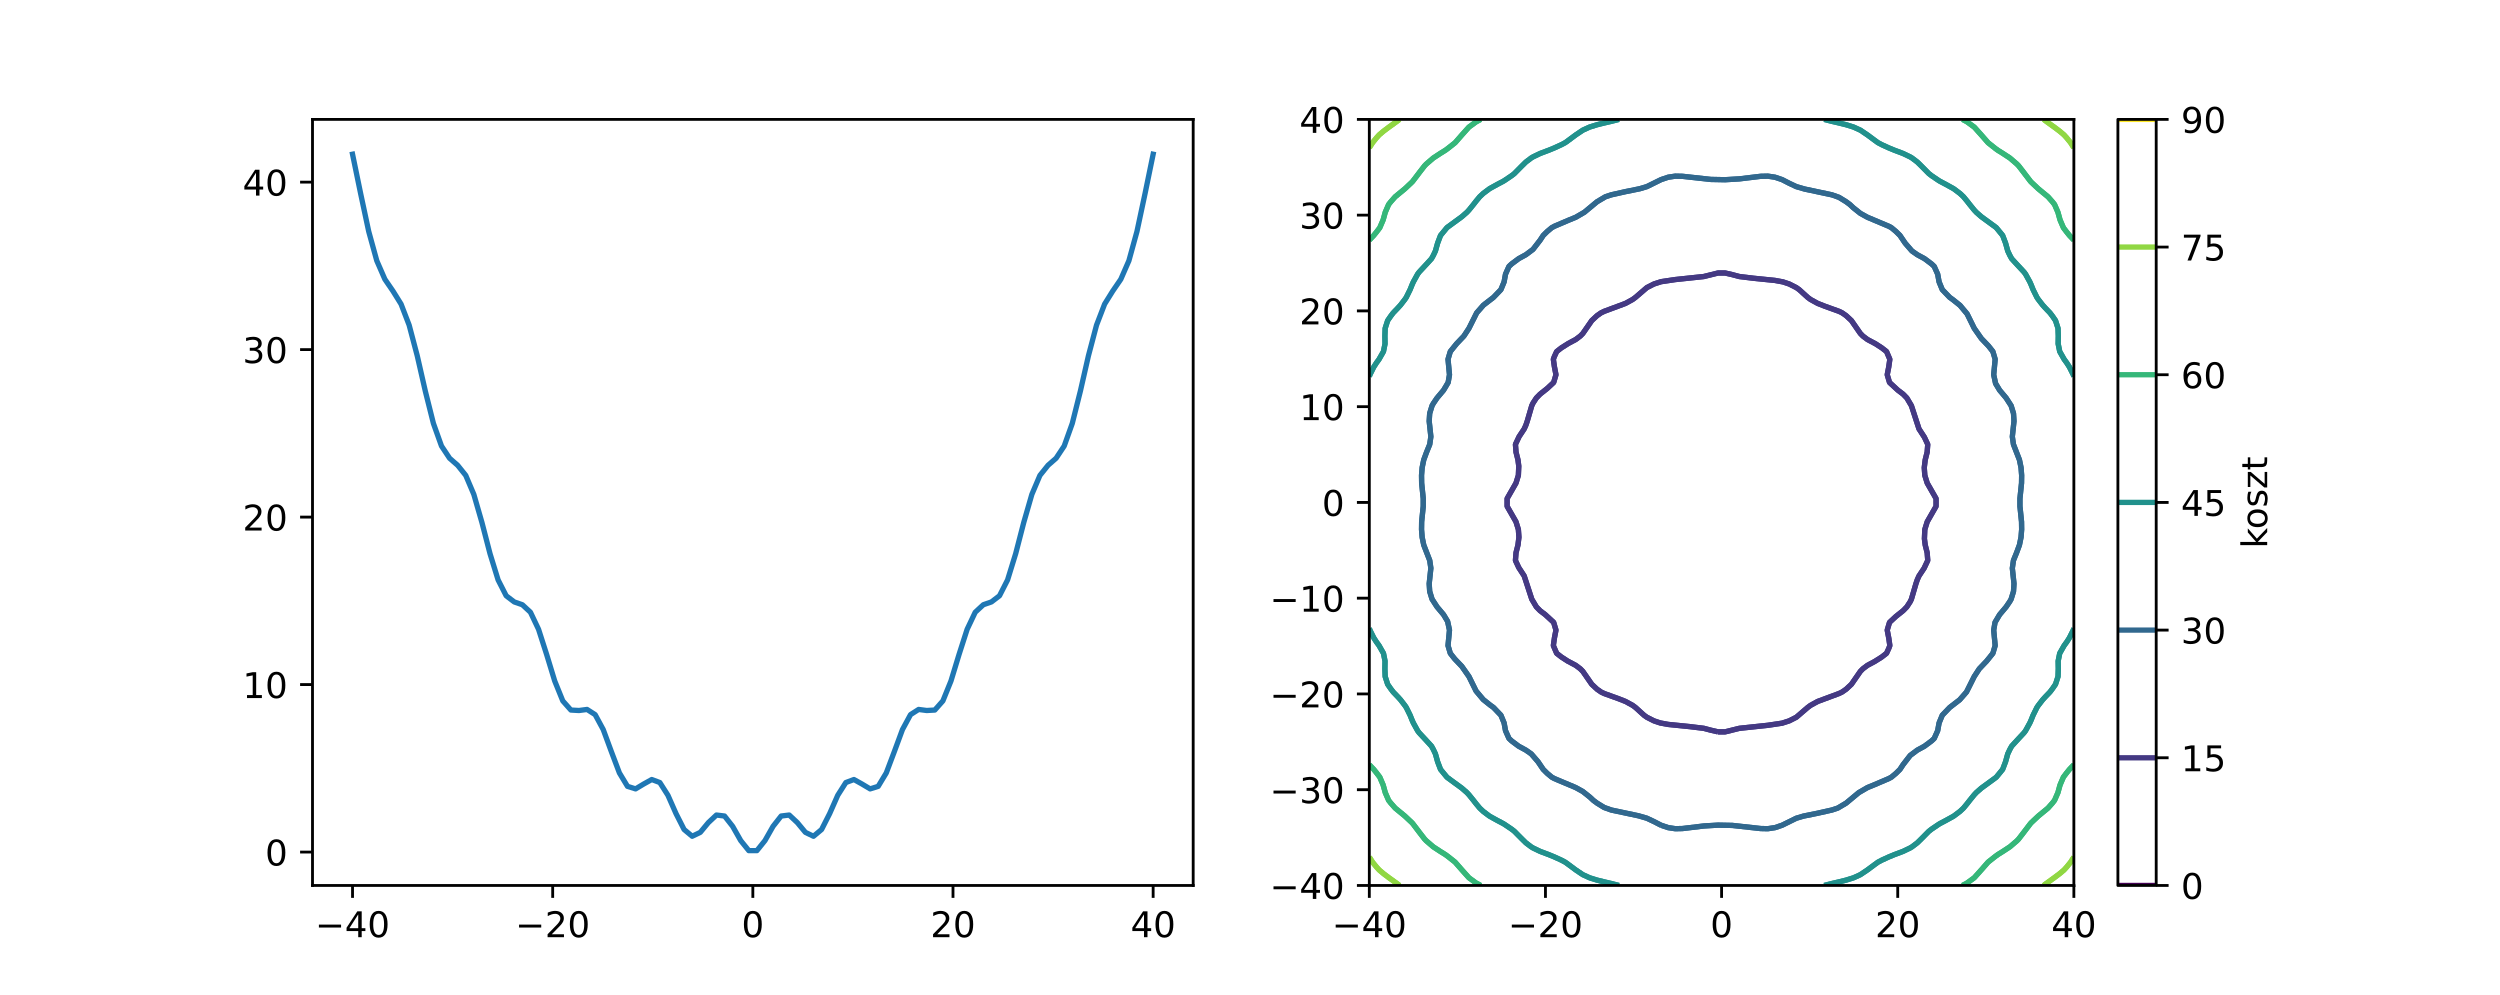 <?xml version="1.0" encoding="utf-8" standalone="no"?>
<!DOCTYPE svg PUBLIC "-//W3C//DTD SVG 1.1//EN"
  "http://www.w3.org/Graphics/SVG/1.1/DTD/svg11.dtd">
<!-- Created with matplotlib (https://matplotlib.org/) -->
<svg height="280.8pt" version="1.1" viewBox="0 0 705.6 280.8" width="705.6pt" xmlns="http://www.w3.org/2000/svg" xmlns:xlink="http://www.w3.org/1999/xlink">
 <defs>
  <style type="text/css">*{stroke-linecap:butt;stroke-linejoin:round;}</style>
 </defs>
 <g id="figure_1">
  <g id="patch_1">
   <path d="M 0 280.8 
L 705.6 280.8 
L 705.6 0 
L 0 0 
z
" style="fill:#ffffff;"/>
  </g>
  <g id="axes_1">
   <g id="patch_2">
    <path d="M 88.2 249.912 
L 336.764 249.912 
L 336.764 33.696 
L 88.2 33.696 
z
" style="fill:#ffffff;"/>
   </g>
   <g id="matplotlib.axis_1">
    <g id="xtick_1">
     <g id="line2d_1">
      <defs>
       <path d="M 0 0 
L 0 3.5 
" id="mbb2e594cca" style="stroke:#000000;stroke-width:0.8;"/>
      </defs>
      <g>
       <use style="stroke:#000000;stroke-width:0.8;" x="99.498" xlink:href="#mbb2e594cca" y="249.912"/>
      </g>
     </g>
     <g id="text_1">
      <!-- −40 -->
      <g transform="translate(88.946 264.51)scale(0.1 -0.1)">
       <defs>
        <path d="M 10.594 35.5 
L 73.188 35.5 
L 73.188 27.203 
L 10.594 27.203 
z
" id="DejaVuSans-8722"/>
        <path d="M 37.797 64.312 
L 12.891 25.391 
L 37.797 25.391 
z
M 35.203 72.906 
L 47.609 72.906 
L 47.609 25.391 
L 58.016 25.391 
L 58.016 17.188 
L 47.609 17.188 
L 47.609 0 
L 37.797 0 
L 37.797 17.188 
L 4.891 17.188 
L 4.891 26.703 
z
" id="DejaVuSans-52"/>
        <path d="M 31.781 66.406 
Q 24.172 66.406 20.328 58.906 
Q 16.5 51.422 16.5 36.375 
Q 16.5 21.391 20.328 13.891 
Q 24.172 6.391 31.781 6.391 
Q 39.453 6.391 43.281 13.891 
Q 47.125 21.391 47.125 36.375 
Q 47.125 51.422 43.281 58.906 
Q 39.453 66.406 31.781 66.406 
z
M 31.781 74.219 
Q 44.047 74.219 50.516 64.516 
Q 56.984 54.828 56.984 36.375 
Q 56.984 17.969 50.516 8.266 
Q 44.047 -1.422 31.781 -1.422 
Q 19.531 -1.422 13.062 8.266 
Q 6.594 17.969 6.594 36.375 
Q 6.594 54.828 13.062 64.516 
Q 19.531 74.219 31.781 74.219 
z
" id="DejaVuSans-48"/>
       </defs>
       <use xlink:href="#DejaVuSans-8722"/>
       <use x="83.789" xlink:href="#DejaVuSans-52"/>
       <use x="147.412" xlink:href="#DejaVuSans-48"/>
      </g>
     </g>
    </g>
    <g id="xtick_2">
     <g id="line2d_2">
      <g>
       <use style="stroke:#000000;stroke-width:0.8;" x="155.99" xlink:href="#mbb2e594cca" y="249.912"/>
      </g>
     </g>
     <g id="text_2">
      <!-- −20 -->
      <g transform="translate(145.438 264.51)scale(0.1 -0.1)">
       <defs>
        <path d="M 19.188 8.297 
L 53.609 8.297 
L 53.609 0 
L 7.328 0 
L 7.328 8.297 
Q 12.938 14.109 22.625 23.891 
Q 32.328 33.688 34.812 36.531 
Q 39.547 41.844 41.422 45.531 
Q 43.312 49.219 43.312 52.781 
Q 43.312 58.594 39.234 62.25 
Q 35.156 65.922 28.609 65.922 
Q 23.969 65.922 18.812 64.312 
Q 13.672 62.703 7.812 59.422 
L 7.812 69.391 
Q 13.766 71.781 18.938 73 
Q 24.125 74.219 28.422 74.219 
Q 39.75 74.219 46.484 68.547 
Q 53.219 62.891 53.219 53.422 
Q 53.219 48.922 51.531 44.891 
Q 49.859 40.875 45.406 35.406 
Q 44.188 33.984 37.641 27.219 
Q 31.109 20.453 19.188 8.297 
z
" id="DejaVuSans-50"/>
       </defs>
       <use xlink:href="#DejaVuSans-8722"/>
       <use x="83.789" xlink:href="#DejaVuSans-50"/>
       <use x="147.412" xlink:href="#DejaVuSans-48"/>
      </g>
     </g>
    </g>
    <g id="xtick_3">
     <g id="line2d_3">
      <g>
       <use style="stroke:#000000;stroke-width:0.8;" x="212.482" xlink:href="#mbb2e594cca" y="249.912"/>
      </g>
     </g>
     <g id="text_3">
      <!-- 0 -->
      <g transform="translate(209.301 264.51)scale(0.1 -0.1)">
       <use xlink:href="#DejaVuSans-48"/>
      </g>
     </g>
    </g>
    <g id="xtick_4">
     <g id="line2d_4">
      <g>
       <use style="stroke:#000000;stroke-width:0.8;" x="268.974" xlink:href="#mbb2e594cca" y="249.912"/>
      </g>
     </g>
     <g id="text_4">
      <!-- 20 -->
      <g transform="translate(262.611 264.51)scale(0.1 -0.1)">
       <use xlink:href="#DejaVuSans-50"/>
       <use x="63.623" xlink:href="#DejaVuSans-48"/>
      </g>
     </g>
    </g>
    <g id="xtick_5">
     <g id="line2d_5">
      <g>
       <use style="stroke:#000000;stroke-width:0.8;" x="325.465" xlink:href="#mbb2e594cca" y="249.912"/>
      </g>
     </g>
     <g id="text_5">
      <!-- 40 -->
      <g transform="translate(319.103 264.51)scale(0.1 -0.1)">
       <use xlink:href="#DejaVuSans-52"/>
       <use x="63.623" xlink:href="#DejaVuSans-48"/>
      </g>
     </g>
    </g>
   </g>
   <g id="matplotlib.axis_2">
    <g id="ytick_1">
     <g id="line2d_6">
      <defs>
       <path d="M 0 0 
L -3.5 0 
" id="m18ff0c73e2" style="stroke:#000000;stroke-width:0.8;"/>
      </defs>
      <g>
       <use style="stroke:#000000;stroke-width:0.8;" x="88.2" xlink:href="#m18ff0c73e2" y="240.484"/>
      </g>
     </g>
     <g id="text_6">
      <!-- 0 -->
      <g transform="translate(74.838 244.283)scale(0.1 -0.1)">
       <use xlink:href="#DejaVuSans-48"/>
      </g>
     </g>
    </g>
    <g id="ytick_2">
     <g id="line2d_7">
      <g>
       <use style="stroke:#000000;stroke-width:0.8;" x="88.2" xlink:href="#m18ff0c73e2" y="193.214"/>
      </g>
     </g>
     <g id="text_7">
      <!-- 10 -->
      <g transform="translate(68.475 197.013)scale(0.1 -0.1)">
       <defs>
        <path d="M 12.406 8.297 
L 28.516 8.297 
L 28.516 63.922 
L 10.984 60.406 
L 10.984 69.391 
L 28.422 72.906 
L 38.281 72.906 
L 38.281 8.297 
L 54.391 8.297 
L 54.391 0 
L 12.406 0 
z
" id="DejaVuSans-49"/>
       </defs>
       <use xlink:href="#DejaVuSans-49"/>
       <use x="63.623" xlink:href="#DejaVuSans-48"/>
      </g>
     </g>
    </g>
    <g id="ytick_3">
     <g id="line2d_8">
      <g>
       <use style="stroke:#000000;stroke-width:0.8;" x="88.2" xlink:href="#m18ff0c73e2" y="145.944"/>
      </g>
     </g>
     <g id="text_8">
      <!-- 20 -->
      <g transform="translate(68.475 149.743)scale(0.1 -0.1)">
       <use xlink:href="#DejaVuSans-50"/>
       <use x="63.623" xlink:href="#DejaVuSans-48"/>
      </g>
     </g>
    </g>
    <g id="ytick_4">
     <g id="line2d_9">
      <g>
       <use style="stroke:#000000;stroke-width:0.8;" x="88.2" xlink:href="#m18ff0c73e2" y="98.674"/>
      </g>
     </g>
     <g id="text_9">
      <!-- 30 -->
      <g transform="translate(68.475 102.473)scale(0.1 -0.1)">
       <defs>
        <path d="M 40.578 39.312 
Q 47.656 37.797 51.625 33 
Q 55.609 28.219 55.609 21.188 
Q 55.609 10.406 48.188 4.484 
Q 40.766 -1.422 27.094 -1.422 
Q 22.516 -1.422 17.656 -0.516 
Q 12.797 0.391 7.625 2.203 
L 7.625 11.719 
Q 11.719 9.328 16.594 8.109 
Q 21.484 6.891 26.812 6.891 
Q 36.078 6.891 40.938 10.547 
Q 45.797 14.203 45.797 21.188 
Q 45.797 27.641 41.281 31.266 
Q 36.766 34.906 28.719 34.906 
L 20.219 34.906 
L 20.219 43.016 
L 29.109 43.016 
Q 36.375 43.016 40.234 45.922 
Q 44.094 48.828 44.094 54.297 
Q 44.094 59.906 40.109 62.906 
Q 36.141 65.922 28.719 65.922 
Q 24.656 65.922 20.016 65.031 
Q 15.375 64.156 9.812 62.312 
L 9.812 71.094 
Q 15.438 72.656 20.344 73.438 
Q 25.25 74.219 29.594 74.219 
Q 40.828 74.219 47.359 69.109 
Q 53.906 64.016 53.906 55.328 
Q 53.906 49.266 50.438 45.094 
Q 46.969 40.922 40.578 39.312 
z
" id="DejaVuSans-51"/>
       </defs>
       <use xlink:href="#DejaVuSans-51"/>
       <use x="63.623" xlink:href="#DejaVuSans-48"/>
      </g>
     </g>
    </g>
    <g id="ytick_5">
     <g id="line2d_10">
      <g>
       <use style="stroke:#000000;stroke-width:0.8;" x="88.2" xlink:href="#m18ff0c73e2" y="51.404"/>
      </g>
     </g>
     <g id="text_10">
      <!-- 40 -->
      <g transform="translate(68.475 55.203)scale(0.1 -0.1)">
       <use xlink:href="#DejaVuSans-52"/>
       <use x="63.623" xlink:href="#DejaVuSans-48"/>
      </g>
     </g>
    </g>
   </g>
   <g id="line2d_11">
    <path clip-path="url(#pad8416d02c)" d="M 99.498 43.524 
L 101.781 54.607 
L 104.063 65.309 
L 106.346 73.592 
L 108.628 78.821 
L 110.911 82.152 
L 113.193 85.819 
L 115.476 91.754 
L 117.758 100.39 
L 120.041 110.395 
L 122.323 119.497 
L 124.606 125.884 
L 126.888 129.329 
L 129.171 131.328 
L 131.453 134.176 
L 133.736 139.546 
L 136.018 147.459 
L 138.301 156.266 
L 140.583 163.672 
L 142.866 168.151 
L 145.148 169.892 
L 147.431 170.681 
L 149.713 172.797 
L 151.996 177.604 
L 154.278 184.706 
L 156.561 192.193 
L 158.843 197.822 
L 161.126 200.402 
L 163.408 200.534 
L 165.691 200.235 
L 167.973 201.693 
L 170.256 205.915 
L 172.538 212.104 
L 174.821 218.152 
L 177.103 221.94 
L 179.386 222.655 
L 181.668 221.285 
L 183.951 220.013 
L 186.233 220.865 
L 188.516 224.461 
L 190.798 229.626 
L 193.081 234.121 
L 195.363 236.027 
L 197.646 234.927 
L 199.928 232.171 
L 202.211 230.034 
L 204.493 230.315 
L 206.776 233.221 
L 209.058 237.243 
L 211.341 240.084 
L 213.623 240.084 
L 215.906 237.243 
L 218.188 233.221 
L 220.471 230.315 
L 222.753 230.034 
L 225.036 232.171 
L 227.318 234.927 
L 229.601 236.027 
L 231.883 234.121 
L 234.166 229.626 
L 236.448 224.461 
L 238.731 220.865 
L 241.013 220.013 
L 243.295 221.285 
L 245.578 222.655 
L 247.86 221.94 
L 250.143 218.152 
L 252.425 212.104 
L 254.708 205.915 
L 256.99 201.693 
L 259.273 200.235 
L 261.555 200.534 
L 263.838 200.402 
L 266.12 197.822 
L 268.403 192.193 
L 270.685 184.706 
L 272.968 177.604 
L 275.25 172.797 
L 277.533 170.681 
L 279.815 169.892 
L 282.098 168.151 
L 284.38 163.672 
L 286.663 156.266 
L 288.945 147.459 
L 291.228 139.546 
L 293.51 134.176 
L 295.793 131.328 
L 298.075 129.329 
L 300.358 125.884 
L 302.64 119.497 
L 304.923 110.395 
L 307.205 100.39 
L 309.488 91.754 
L 311.77 85.819 
L 314.053 82.152 
L 316.335 78.821 
L 318.618 73.592 
L 320.9 65.309 
L 323.183 54.607 
L 325.465 43.524 
" style="fill:none;stroke:#1f77b4;stroke-linecap:square;stroke-width:1.5;"/>
   </g>
   <g id="patch_3">
    <path d="M 88.2 249.912 
L 88.2 33.696 
" style="fill:none;stroke:#000000;stroke-linecap:square;stroke-linejoin:miter;stroke-width:0.8;"/>
   </g>
   <g id="patch_4">
    <path d="M 336.764 249.912 
L 336.764 33.696 
" style="fill:none;stroke:#000000;stroke-linecap:square;stroke-linejoin:miter;stroke-width:0.8;"/>
   </g>
   <g id="patch_5">
    <path d="M 88.2 249.912 
L 336.764 249.912 
" style="fill:none;stroke:#000000;stroke-linecap:square;stroke-linejoin:miter;stroke-width:0.8;"/>
   </g>
   <g id="patch_6">
    <path d="M 88.2 33.696 
L 336.764 33.696 
" style="fill:none;stroke:#000000;stroke-linecap:square;stroke-linejoin:miter;stroke-width:0.8;"/>
   </g>
  </g>
  <g id="axes_2">
   <g id="patch_7">
    <path d="M 386.476 249.912 
L 585.327 249.912 
L 585.327 33.696 
L 386.476 33.696 
z
" style="fill:#ffffff;"/>
   </g>
   <g id="matplotlib.axis_3">
    <g id="xtick_6">
     <g id="line2d_12">
      <g>
       <use style="stroke:#000000;stroke-width:0.8;" x="386.476" xlink:href="#mbb2e594cca" y="249.912"/>
      </g>
     </g>
     <g id="text_11">
      <!-- −40 -->
      <g transform="translate(375.924 264.51)scale(0.1 -0.1)">
       <use xlink:href="#DejaVuSans-8722"/>
       <use x="83.789" xlink:href="#DejaVuSans-52"/>
       <use x="147.412" xlink:href="#DejaVuSans-48"/>
      </g>
     </g>
    </g>
    <g id="xtick_7">
     <g id="line2d_13">
      <g>
       <use style="stroke:#000000;stroke-width:0.8;" x="436.189" xlink:href="#mbb2e594cca" y="249.912"/>
      </g>
     </g>
     <g id="text_12">
      <!-- −20 -->
      <g transform="translate(425.637 264.51)scale(0.1 -0.1)">
       <use xlink:href="#DejaVuSans-8722"/>
       <use x="83.789" xlink:href="#DejaVuSans-50"/>
       <use x="147.412" xlink:href="#DejaVuSans-48"/>
      </g>
     </g>
    </g>
    <g id="xtick_8">
     <g id="line2d_14">
      <g>
       <use style="stroke:#000000;stroke-width:0.8;" x="485.902" xlink:href="#mbb2e594cca" y="249.912"/>
      </g>
     </g>
     <g id="text_13">
      <!-- 0 -->
      <g transform="translate(482.721 264.51)scale(0.1 -0.1)">
       <use xlink:href="#DejaVuSans-48"/>
      </g>
     </g>
    </g>
    <g id="xtick_9">
     <g id="line2d_15">
      <g>
       <use style="stroke:#000000;stroke-width:0.8;" x="535.615" xlink:href="#mbb2e594cca" y="249.912"/>
      </g>
     </g>
     <g id="text_14">
      <!-- 20 -->
      <g transform="translate(529.252 264.51)scale(0.1 -0.1)">
       <use xlink:href="#DejaVuSans-50"/>
       <use x="63.623" xlink:href="#DejaVuSans-48"/>
      </g>
     </g>
    </g>
    <g id="xtick_10">
     <g id="line2d_16">
      <g>
       <use style="stroke:#000000;stroke-width:0.8;" x="585.327" xlink:href="#mbb2e594cca" y="249.912"/>
      </g>
     </g>
     <g id="text_15">
      <!-- 40 -->
      <g transform="translate(578.965 264.51)scale(0.1 -0.1)">
       <use xlink:href="#DejaVuSans-52"/>
       <use x="63.623" xlink:href="#DejaVuSans-48"/>
      </g>
     </g>
    </g>
   </g>
   <g id="matplotlib.axis_4">
    <g id="ytick_6">
     <g id="line2d_17">
      <g>
       <use style="stroke:#000000;stroke-width:0.8;" x="386.476" xlink:href="#m18ff0c73e2" y="249.912"/>
      </g>
     </g>
     <g id="text_16">
      <!-- −40 -->
      <g transform="translate(358.372 253.711)scale(0.1 -0.1)">
       <use xlink:href="#DejaVuSans-8722"/>
       <use x="83.789" xlink:href="#DejaVuSans-52"/>
       <use x="147.412" xlink:href="#DejaVuSans-48"/>
      </g>
     </g>
    </g>
    <g id="ytick_7">
     <g id="line2d_18">
      <g>
       <use style="stroke:#000000;stroke-width:0.8;" x="386.476" xlink:href="#m18ff0c73e2" y="222.885"/>
      </g>
     </g>
     <g id="text_17">
      <!-- −30 -->
      <g transform="translate(358.372 226.684)scale(0.1 -0.1)">
       <use xlink:href="#DejaVuSans-8722"/>
       <use x="83.789" xlink:href="#DejaVuSans-51"/>
       <use x="147.412" xlink:href="#DejaVuSans-48"/>
      </g>
     </g>
    </g>
    <g id="ytick_8">
     <g id="line2d_19">
      <g>
       <use style="stroke:#000000;stroke-width:0.8;" x="386.476" xlink:href="#m18ff0c73e2" y="195.858"/>
      </g>
     </g>
     <g id="text_18">
      <!-- −20 -->
      <g transform="translate(358.372 199.657)scale(0.1 -0.1)">
       <use xlink:href="#DejaVuSans-8722"/>
       <use x="83.789" xlink:href="#DejaVuSans-50"/>
       <use x="147.412" xlink:href="#DejaVuSans-48"/>
      </g>
     </g>
    </g>
    <g id="ytick_9">
     <g id="line2d_20">
      <g>
       <use style="stroke:#000000;stroke-width:0.8;" x="386.476" xlink:href="#m18ff0c73e2" y="168.831"/>
      </g>
     </g>
     <g id="text_19">
      <!-- −10 -->
      <g transform="translate(358.372 172.63)scale(0.1 -0.1)">
       <use xlink:href="#DejaVuSans-8722"/>
       <use x="83.789" xlink:href="#DejaVuSans-49"/>
       <use x="147.412" xlink:href="#DejaVuSans-48"/>
      </g>
     </g>
    </g>
    <g id="ytick_10">
     <g id="line2d_21">
      <g>
       <use style="stroke:#000000;stroke-width:0.8;" x="386.476" xlink:href="#m18ff0c73e2" y="141.804"/>
      </g>
     </g>
     <g id="text_20">
      <!-- 0 -->
      <g transform="translate(373.114 145.603)scale(0.1 -0.1)">
       <use xlink:href="#DejaVuSans-48"/>
      </g>
     </g>
    </g>
    <g id="ytick_11">
     <g id="line2d_22">
      <g>
       <use style="stroke:#000000;stroke-width:0.8;" x="386.476" xlink:href="#m18ff0c73e2" y="114.777"/>
      </g>
     </g>
     <g id="text_21">
      <!-- 10 -->
      <g transform="translate(366.751 118.576)scale(0.1 -0.1)">
       <use xlink:href="#DejaVuSans-49"/>
       <use x="63.623" xlink:href="#DejaVuSans-48"/>
      </g>
     </g>
    </g>
    <g id="ytick_12">
     <g id="line2d_23">
      <g>
       <use style="stroke:#000000;stroke-width:0.8;" x="386.476" xlink:href="#m18ff0c73e2" y="87.75"/>
      </g>
     </g>
     <g id="text_22">
      <!-- 20 -->
      <g transform="translate(366.751 91.549)scale(0.1 -0.1)">
       <use xlink:href="#DejaVuSans-50"/>
       <use x="63.623" xlink:href="#DejaVuSans-48"/>
      </g>
     </g>
    </g>
    <g id="ytick_13">
     <g id="line2d_24">
      <g>
       <use style="stroke:#000000;stroke-width:0.8;" x="386.476" xlink:href="#m18ff0c73e2" y="60.723"/>
      </g>
     </g>
     <g id="text_23">
      <!-- 30 -->
      <g transform="translate(366.751 64.522)scale(0.1 -0.1)">
       <use xlink:href="#DejaVuSans-51"/>
       <use x="63.623" xlink:href="#DejaVuSans-48"/>
      </g>
     </g>
    </g>
    <g id="ytick_14">
     <g id="line2d_25">
      <g>
       <use style="stroke:#000000;stroke-width:0.8;" x="386.476" xlink:href="#m18ff0c73e2" y="33.696"/>
      </g>
     </g>
     <g id="text_24">
      <!-- 40 -->
      <g transform="translate(366.751 37.495)scale(0.1 -0.1)">
       <use xlink:href="#DejaVuSans-52"/>
       <use x="63.623" xlink:href="#DejaVuSans-48"/>
      </g>
     </g>
    </g>
   </g>
   <g id="LineCollection_1"/>
   <g id="LineCollection_2">
    <path clip-path="url(#p00c254fe1e)" d="M 484.898 206.557 
L 482.889 206.095 
L 480.88 205.561 
L 476.863 205.072 
L 470.837 204.461 
L 468.592 204.048 
L 466.82 203.457 
L 464.812 202.437 
L 464.005 201.864 
L 461.606 199.68 
L 460.794 199.08 
L 458.786 197.978 
L 456.777 197.185 
L 452.76 195.737 
L 451.888 195.312 
L 450.751 194.522 
L 449.258 193.128 
L 446.734 189.484 
L 446.024 188.76 
L 444.726 187.783 
L 442.451 186.576 
L 440.708 185.445 
L 439.352 184.392 
L 438.417 182.208 
L 438.728 180.024 
L 439.153 177.84 
L 438.504 175.656 
L 436.132 173.472 
L 434.683 172.375 
L 433.621 171.288 
L 432.326 169.104 
L 430.188 162.552 
L 428.657 160.2 
L 427.715 158.184 
L 427.881 156 
L 428.432 153.816 
L 428.701 151.632 
L 428.546 149.448 
L 427.87 147.264 
L 425.369 142.896 
L 425.369 140.712 
L 427.87 136.344 
L 428.546 134.16 
L 428.657 131.555 
L 428.432 129.792 
L 427.881 127.608 
L 427.715 125.424 
L 428.743 123.24 
L 430.188 121.056 
L 430.665 119.996 
L 431.049 118.872 
L 432.326 114.504 
L 432.674 113.777 
L 433.621 112.32 
L 434.683 111.233 
L 436.691 109.636 
L 438.504 107.952 
L 439.153 105.768 
L 438.7 103.408 
L 438.417 101.4 
L 438.7 100.638 
L 439.352 99.216 
L 440.708 98.163 
L 442.717 96.896 
L 444.726 95.825 
L 446.024 94.848 
L 446.734 94.124 
L 449.258 90.48 
L 450.751 89.086 
L 451.888 88.296 
L 452.76 87.871 
L 458.786 85.63 
L 460.794 84.528 
L 461.606 83.928 
L 464.812 81.171 
L 466.82 80.151 
L 468.829 79.501 
L 472.846 78.9 
L 480.88 78.047 
L 484.898 77.051 
L 486.906 77.051 
L 488.915 77.513 
L 490.923 78.047 
L 494.94 78.536 
L 500.966 79.147 
L 503.212 79.56 
L 504.983 80.151 
L 506.992 81.171 
L 507.798 81.744 
L 510.198 83.928 
L 511.009 84.528 
L 513.018 85.63 
L 515.026 86.423 
L 519.044 87.871 
L 519.916 88.296 
L 521.052 89.086 
L 522.545 90.48 
L 525.069 94.124 
L 525.779 94.848 
L 527.078 95.825 
L 529.352 97.032 
L 531.095 98.163 
L 532.452 99.216 
L 533.387 101.4 
L 533.075 103.584 
L 532.65 105.768 
L 533.3 107.952 
L 535.671 110.136 
L 537.121 111.233 
L 538.182 112.32 
L 539.478 114.504 
L 541.616 121.056 
L 543.147 123.408 
L 544.088 125.424 
L 543.922 127.608 
L 543.371 129.792 
L 543.103 131.976 
L 543.257 134.16 
L 543.934 136.344 
L 546.435 140.712 
L 546.435 142.896 
L 543.934 147.264 
L 543.257 149.448 
L 543.147 152.053 
L 543.371 153.816 
L 543.922 156 
L 544.088 158.184 
L 543.061 160.368 
L 541.616 162.552 
L 541.138 163.612 
L 540.754 164.736 
L 539.478 169.104 
L 539.13 169.831 
L 538.182 171.288 
L 537.121 172.375 
L 535.112 173.972 
L 533.3 175.656 
L 532.65 177.84 
L 533.104 180.2 
L 533.387 182.208 
L 533.104 182.97 
L 532.452 184.392 
L 531.095 185.445 
L 529.087 186.712 
L 527.078 187.783 
L 525.779 188.76 
L 525.069 189.484 
L 522.545 193.128 
L 521.052 194.522 
L 519.916 195.312 
L 519.044 195.737 
L 513.018 197.978 
L 511.009 199.08 
L 510.198 199.68 
L 506.992 202.437 
L 504.983 203.457 
L 502.975 204.107 
L 498.958 204.708 
L 490.923 205.561 
L 486.906 206.557 
L 484.898 206.557 
L 484.898 206.557 
" style="fill:none;stroke:#443983;stroke-width:1.5;"/>
   </g>
   <g id="LineCollection_3">
    <path clip-path="url(#p00c254fe1e)" d="M 468.829 232.917 
L 466.82 231.884 
L 464.812 230.936 
L 462.475 230.256 
L 454.769 228.62 
L 452.76 227.905 
L 450.751 226.671 
L 449.698 225.888 
L 448.743 224.991 
L 446.734 223.392 
L 444.726 222.279 
L 438.7 219.742 
L 437.96 219.336 
L 436.691 218.276 
L 435.558 217.152 
L 434.079 214.968 
L 432.19 212.784 
L 430.665 211.717 
L 428.618 210.6 
L 426.648 209.126 
L 425.889 208.416 
L 424.915 206.232 
L 424.518 204.048 
L 423.617 201.864 
L 421.524 199.68 
L 420.622 199.033 
L 418.614 197.426 
L 416.605 195.021 
L 414.595 190.944 
L 412.588 188.076 
L 410.58 185.971 
L 409.333 184.392 
L 408.689 182.208 
L 409.101 177.84 
L 408.571 175.372 
L 407.428 173.472 
L 405.593 171.288 
L 404.183 169.104 
L 403.512 166.92 
L 403.375 164.736 
L 403.845 160.368 
L 403.529 158.184 
L 401.836 153.816 
L 401.387 151.632 
L 401.214 149.448 
L 401.245 147.264 
L 401.697 142.896 
L 401.697 140.712 
L 401.245 136.344 
L 401.214 134.16 
L 401.387 131.976 
L 401.836 129.792 
L 402.642 127.608 
L 403.529 125.424 
L 403.845 123.24 
L 403.375 118.872 
L 403.512 116.688 
L 404.183 114.504 
L 404.554 113.853 
L 405.593 112.32 
L 407.428 110.136 
L 408.727 107.952 
L 409.101 105.768 
L 408.689 101.4 
L 409.333 99.216 
L 411.091 97.032 
L 413.168 94.848 
L 414.597 92.66 
L 416.78 88.296 
L 418.693 86.112 
L 421.524 83.928 
L 423.617 81.744 
L 424.518 79.56 
L 424.915 77.376 
L 425.889 75.192 
L 426.648 74.482 
L 428.657 72.987 
L 430.665 71.891 
L 432.674 70.386 
L 434.683 67.786 
L 435.558 66.456 
L 436.691 65.332 
L 437.96 64.272 
L 438.7 63.866 
L 442.861 62.088 
L 444.726 61.329 
L 447.177 59.904 
L 450.751 56.937 
L 453.113 55.536 
L 454.769 54.988 
L 458.786 54.085 
L 462.803 53.272 
L 464.812 52.672 
L 468.829 50.691 
L 470.837 50.016 
L 472.846 49.715 
L 474.855 49.758 
L 482.889 50.644 
L 486.906 50.724 
L 490.923 50.484 
L 496.949 49.758 
L 498.958 49.715 
L 500.966 50.016 
L 502.975 50.691 
L 504.983 51.724 
L 506.992 52.672 
L 509.328 53.352 
L 517.035 54.988 
L 519.044 55.703 
L 521.052 56.937 
L 522.106 57.72 
L 523.061 58.617 
L 525.069 60.216 
L 527.078 61.329 
L 533.104 63.866 
L 533.844 64.272 
L 535.112 65.332 
L 536.246 66.456 
L 537.725 68.64 
L 539.614 70.824 
L 541.138 71.891 
L 543.186 73.008 
L 545.155 74.482 
L 545.914 75.192 
L 546.888 77.376 
L 547.286 79.56 
L 548.186 81.744 
L 550.28 83.928 
L 551.181 84.575 
L 553.19 86.182 
L 555.198 88.587 
L 557.209 92.664 
L 559.216 95.532 
L 561.224 97.637 
L 562.471 99.216 
L 563.114 101.4 
L 562.703 105.768 
L 563.233 108.236 
L 564.376 110.136 
L 566.211 112.32 
L 567.62 114.504 
L 568.291 116.688 
L 568.429 118.872 
L 567.959 123.24 
L 568.274 125.424 
L 569.968 129.792 
L 570.416 131.976 
L 570.59 134.16 
L 570.558 136.344 
L 570.107 140.712 
L 570.107 142.896 
L 570.558 147.264 
L 570.59 149.448 
L 570.416 151.632 
L 569.968 153.816 
L 569.162 156 
L 568.274 158.184 
L 567.959 160.368 
L 568.429 164.736 
L 568.291 166.92 
L 567.62 169.104 
L 567.25 169.755 
L 566.211 171.288 
L 564.376 173.472 
L 563.077 175.656 
L 562.703 177.84 
L 563.114 182.208 
L 562.471 184.392 
L 560.712 186.576 
L 558.636 188.76 
L 557.207 190.948 
L 555.024 195.312 
L 553.111 197.496 
L 550.28 199.68 
L 548.186 201.864 
L 547.286 204.048 
L 546.888 206.232 
L 545.914 208.416 
L 545.155 209.126 
L 543.147 210.621 
L 541.138 211.717 
L 539.13 213.222 
L 537.121 215.822 
L 536.246 217.152 
L 535.112 218.276 
L 533.844 219.336 
L 533.104 219.742 
L 528.943 221.52 
L 527.078 222.279 
L 524.626 223.704 
L 521.052 226.671 
L 518.691 228.072 
L 517.035 228.62 
L 513.018 229.523 
L 509.001 230.336 
L 506.992 230.936 
L 502.975 232.917 
L 500.966 233.592 
L 498.958 233.893 
L 496.949 233.85 
L 488.915 232.964 
L 484.898 232.884 
L 480.88 233.124 
L 474.855 233.85 
L 472.846 233.893 
L 470.837 233.592 
L 468.829 232.917 
L 468.829 232.917 
" style="fill:none;stroke:#31688e;stroke-width:1.5;"/>
   </g>
   <g id="LineCollection_4">
    <path clip-path="url(#p00c254fe1e)" d="M 456.908 249.912 
L 456.777 249.874 
L 454.769 249.363 
L 452.76 248.899 
L 450.751 248.401 
L 448.743 247.776 
L 448.615 247.728 
L 446.734 246.869 
L 444.758 245.544 
L 444.726 245.52 
L 442.717 244.03 
L 441.799 243.36 
L 440.708 242.777 
L 438.7 241.859 
L 437.044 241.176 
L 436.691 241.048 
L 434.683 240.291 
L 432.674 239.324 
L 432.131 238.992 
L 430.665 237.881 
L 429.575 236.808 
L 428.657 235.885 
L 427.414 234.624 
L 426.648 234.028 
L 424.64 232.671 
L 424.262 232.44 
L 422.631 231.581 
L 420.622 230.471 
L 420.279 230.256 
L 418.614 229.001 
L 417.627 228.072 
L 416.605 226.836 
L 415.869 225.888 
L 414.597 224.32 
L 414.028 223.704 
L 412.588 222.441 
L 411.327 221.52 
L 410.58 220.976 
L 408.571 219.505 
L 408.362 219.336 
L 406.574 217.152 
L 406.562 217.122 
L 405.746 214.968 
L 405.138 212.784 
L 404.554 211.544 
L 404.032 210.6 
L 402.545 208.972 
L 402.028 208.416 
L 400.537 206.812 
L 400.106 206.232 
L 398.902 204.048 
L 398.528 203.208 
L 397.988 201.864 
L 396.904 199.68 
L 396.519 199.109 
L 395.275 197.496 
L 394.511 196.657 
L 393.221 195.312 
L 392.502 194.366 
L 391.65 193.128 
L 390.949 190.944 
L 390.872 188.76 
L 390.909 186.576 
L 390.494 184.516 
L 390.466 184.392 
L 389.223 182.208 
L 388.485 181.191 
L 387.734 180.024 
L 386.641 177.84 
L 386.476 177.323 
" style="fill:none;stroke:#21918c;stroke-width:1.5;"/>
    <path clip-path="url(#p00c254fe1e)" d="M 585.327 177.323 
L 585.162 177.84 
L 584.069 180.024 
L 583.319 181.191 
L 582.581 182.208 
L 581.338 184.392 
L 581.31 184.516 
L 580.895 186.576 
L 580.932 188.76 
L 580.855 190.944 
L 580.153 193.128 
L 579.301 194.366 
L 578.583 195.312 
L 577.293 196.657 
L 576.528 197.496 
L 575.284 199.109 
L 574.899 199.68 
L 573.816 201.864 
L 573.276 203.208 
L 572.902 204.048 
L 571.697 206.232 
L 571.267 206.812 
L 569.775 208.416 
L 569.259 208.972 
L 567.772 210.6 
L 567.25 211.544 
L 566.665 212.784 
L 566.057 214.968 
L 565.241 217.122 
L 565.229 217.152 
L 563.442 219.336 
L 563.233 219.505 
L 561.224 220.976 
L 560.477 221.52 
L 559.216 222.441 
L 557.776 223.704 
L 557.207 224.32 
L 555.935 225.888 
L 555.198 226.836 
L 554.177 228.072 
L 553.19 229.001 
L 551.525 230.256 
L 551.181 230.471 
L 549.173 231.581 
L 547.542 232.44 
L 547.164 232.671 
L 545.155 234.028 
L 544.39 234.624 
L 543.147 235.885 
L 542.229 236.808 
L 541.138 237.881 
L 539.672 238.992 
L 539.13 239.324 
L 537.121 240.291 
L 535.112 241.048 
L 534.759 241.176 
L 533.104 241.859 
L 531.095 242.777 
L 530.004 243.36 
L 529.087 244.03 
L 527.078 245.52 
L 527.045 245.544 
L 525.069 246.869 
L 523.189 247.728 
L 523.061 247.776 
L 521.052 248.401 
L 519.044 248.899 
L 517.035 249.363 
L 515.026 249.874 
L 514.896 249.912 
" style="fill:none;stroke:#21918c;stroke-width:1.5;"/>
    <path clip-path="url(#p00c254fe1e)" d="M 386.476 106.285 
L 386.641 105.768 
L 387.734 103.584 
L 388.485 102.417 
L 389.223 101.4 
L 390.466 99.216 
L 390.494 99.092 
L 390.909 97.032 
L 390.872 94.848 
L 390.949 92.664 
L 391.65 90.48 
L 392.502 89.242 
L 393.221 88.296 
L 394.511 86.951 
L 395.275 86.112 
L 396.519 84.499 
L 396.904 83.928 
L 397.988 81.744 
L 398.528 80.4 
L 398.902 79.56 
L 400.106 77.376 
L 400.537 76.796 
L 402.028 75.192 
L 402.545 74.636 
L 404.032 73.008 
L 404.554 72.064 
L 405.138 70.824 
L 405.746 68.64 
L 406.562 66.486 
L 406.574 66.456 
L 408.362 64.272 
L 408.571 64.103 
L 410.58 62.632 
L 411.327 62.088 
L 412.588 61.167 
L 414.028 59.904 
L 414.597 59.288 
L 415.869 57.72 
L 416.605 56.772 
L 417.627 55.536 
L 418.614 54.607 
L 420.279 53.352 
L 420.622 53.137 
L 422.631 52.027 
L 424.262 51.168 
L 424.64 50.937 
L 426.648 49.58 
L 427.414 48.984 
L 428.657 47.723 
L 429.575 46.8 
L 430.665 45.727 
L 432.131 44.616 
L 432.674 44.284 
L 434.683 43.317 
L 436.691 42.56 
L 437.044 42.432 
L 438.7 41.749 
L 440.708 40.831 
L 441.799 40.248 
L 442.717 39.578 
L 444.726 38.088 
L 444.758 38.064 
L 446.734 36.739 
L 448.615 35.88 
L 448.743 35.832 
L 450.751 35.207 
L 452.76 34.709 
L 454.769 34.245 
L 456.777 33.734 
L 456.908 33.696 
" style="fill:none;stroke:#21918c;stroke-width:1.5;"/>
    <path clip-path="url(#p00c254fe1e)" d="M 514.896 33.696 
L 515.026 33.734 
L 517.035 34.245 
L 519.044 34.709 
L 521.052 35.207 
L 523.061 35.832 
L 523.189 35.88 
L 525.069 36.739 
L 527.045 38.064 
L 527.078 38.088 
L 529.087 39.578 
L 530.004 40.248 
L 531.095 40.831 
L 533.104 41.749 
L 534.759 42.432 
L 535.112 42.56 
L 537.121 43.317 
L 539.13 44.284 
L 539.672 44.616 
L 541.138 45.727 
L 542.229 46.8 
L 543.147 47.723 
L 544.39 48.984 
L 545.155 49.58 
L 547.164 50.937 
L 547.542 51.168 
L 549.173 52.027 
L 551.181 53.137 
L 551.525 53.352 
L 553.19 54.607 
L 554.177 55.536 
L 555.198 56.772 
L 555.935 57.72 
L 557.207 59.288 
L 557.776 59.904 
L 559.216 61.167 
L 560.477 62.088 
L 561.224 62.632 
L 563.233 64.103 
L 563.442 64.272 
L 565.229 66.456 
L 565.241 66.486 
L 566.057 68.64 
L 566.665 70.824 
L 567.25 72.064 
L 567.772 73.008 
L 569.259 74.636 
L 569.775 75.192 
L 571.267 76.796 
L 571.697 77.376 
L 572.902 79.56 
L 573.276 80.4 
L 573.816 81.744 
L 574.899 83.928 
L 575.284 84.499 
L 576.528 86.112 
L 577.293 86.951 
L 578.583 88.296 
L 579.301 89.242 
L 580.153 90.48 
L 580.855 92.664 
L 580.932 94.848 
L 580.895 97.032 
L 581.31 99.092 
L 581.338 99.216 
L 582.581 101.4 
L 583.319 102.417 
L 584.069 103.584 
L 585.162 105.768 
L 585.327 106.285 
" style="fill:none;stroke:#21918c;stroke-width:1.5;"/>
   </g>
   <g id="LineCollection_5">
    <path clip-path="url(#p00c254fe1e)" d="M 417.912 249.912 
L 416.605 249.209 
L 414.597 247.744 
L 414.579 247.728 
L 412.623 245.544 
L 412.588 245.504 
L 410.712 243.36 
L 410.58 243.244 
L 408.571 241.656 
L 407.908 241.176 
L 406.562 240.341 
L 404.554 239.022 
L 404.512 238.992 
L 402.545 237.303 
L 402.07 236.808 
L 400.537 234.825 
L 400.39 234.624 
L 398.726 232.44 
L 398.528 232.219 
L 396.519 230.329 
L 396.432 230.256 
L 394.511 228.677 
L 393.777 228.072 
L 392.502 226.625 
L 391.925 225.888 
L 390.975 223.704 
L 390.494 221.963 
L 390.366 221.52 
L 389.428 219.336 
L 388.485 218.096 
L 387.725 217.152 
L 386.476 215.836 
" style="fill:none;stroke:#35b779;stroke-width:1.5;"/>
    <path clip-path="url(#p00c254fe1e)" d="M 585.327 215.836 
L 584.079 217.152 
L 583.319 218.096 
L 582.376 219.336 
L 581.438 221.52 
L 581.31 221.963 
L 580.829 223.704 
L 579.878 225.888 
L 579.301 226.625 
L 578.027 228.072 
L 577.293 228.677 
L 575.372 230.256 
L 575.284 230.329 
L 573.276 232.219 
L 573.078 232.44 
L 571.414 234.624 
L 571.267 234.825 
L 569.733 236.808 
L 569.259 237.303 
L 567.292 238.992 
L 567.25 239.022 
L 565.241 240.341 
L 563.895 241.176 
L 563.233 241.656 
L 561.224 243.244 
L 561.091 243.36 
L 559.216 245.504 
L 559.18 245.544 
L 557.224 247.728 
L 557.207 247.744 
L 555.198 249.209 
L 553.892 249.912 
" style="fill:none;stroke:#35b779;stroke-width:1.5;"/>
    <path clip-path="url(#p00c254fe1e)" d="M 386.476 67.772 
L 387.725 66.456 
L 388.485 65.512 
L 389.428 64.272 
L 390.366 62.088 
L 390.494 61.645 
L 390.975 59.904 
L 391.925 57.72 
L 392.502 56.983 
L 393.777 55.536 
L 394.511 54.931 
L 396.432 53.352 
L 396.519 53.279 
L 398.528 51.389 
L 398.726 51.168 
L 400.39 48.984 
L 400.537 48.783 
L 402.07 46.8 
L 402.545 46.305 
L 404.512 44.616 
L 404.554 44.586 
L 406.562 43.267 
L 407.908 42.432 
L 408.571 41.952 
L 410.58 40.364 
L 410.712 40.248 
L 412.588 38.104 
L 412.623 38.064 
L 414.579 35.88 
L 414.597 35.864 
L 416.605 34.399 
L 417.912 33.696 
" style="fill:none;stroke:#35b779;stroke-width:1.5;"/>
    <path clip-path="url(#p00c254fe1e)" d="M 553.892 33.696 
L 555.198 34.399 
L 557.207 35.864 
L 557.224 35.88 
L 559.18 38.064 
L 559.216 38.104 
L 561.091 40.248 
L 561.224 40.364 
L 563.233 41.952 
L 563.895 42.432 
L 565.241 43.267 
L 567.25 44.586 
L 567.292 44.616 
L 569.259 46.305 
L 569.733 46.8 
L 571.267 48.783 
L 571.414 48.984 
L 573.078 51.168 
L 573.276 51.389 
L 575.284 53.279 
L 575.372 53.352 
L 577.293 54.931 
L 578.027 55.536 
L 579.301 56.983 
L 579.878 57.72 
L 580.829 59.904 
L 581.31 61.645 
L 581.438 62.088 
L 582.376 64.272 
L 583.319 65.512 
L 584.079 66.456 
L 585.327 67.772 
" style="fill:none;stroke:#35b779;stroke-width:1.5;"/>
   </g>
   <g id="LineCollection_6">
    <path clip-path="url(#p00c254fe1e)" d="M 394.993 249.912 
L 394.511 249.534 
L 392.502 248.081 
L 392.007 247.728 
L 390.494 246.589 
L 389.257 245.544 
L 388.485 244.688 
L 387.409 243.36 
L 386.476 241.904 
" style="fill:none;stroke:#90d743;stroke-width:1.5;"/>
    <path clip-path="url(#p00c254fe1e)" d="M 585.327 241.904 
L 584.394 243.36 
L 583.319 244.688 
L 582.546 245.544 
L 581.31 246.589 
L 579.796 247.728 
L 579.301 248.081 
L 577.293 249.534 
L 576.811 249.912 
" style="fill:none;stroke:#90d743;stroke-width:1.5;"/>
    <path clip-path="url(#p00c254fe1e)" d="M 386.476 41.704 
L 387.409 40.248 
L 388.485 38.92 
L 389.257 38.064 
L 390.494 37.019 
L 392.007 35.88 
L 392.502 35.527 
L 394.511 34.074 
L 394.993 33.696 
" style="fill:none;stroke:#90d743;stroke-width:1.5;"/>
    <path clip-path="url(#p00c254fe1e)" d="M 576.811 33.696 
L 577.293 34.074 
L 579.301 35.527 
L 579.796 35.88 
L 581.31 37.019 
L 582.546 38.064 
L 583.319 38.92 
L 584.394 40.248 
L 585.327 41.704 
" style="fill:none;stroke:#90d743;stroke-width:1.5;"/>
   </g>
   <g id="LineCollection_7"/>
   <g id="LineCollection_8"/>
   <g id="LineCollection_9">
    <path clip-path="url(#p00c254fe1e)" d="M 484.898 206.557 
L 482.889 206.095 
L 480.88 205.561 
L 476.863 205.072 
L 470.837 204.461 
L 468.592 204.048 
L 466.82 203.457 
L 464.812 202.437 
L 464.005 201.864 
L 461.606 199.68 
L 460.794 199.08 
L 458.786 197.978 
L 456.777 197.185 
L 452.76 195.737 
L 451.888 195.312 
L 450.751 194.522 
L 449.258 193.128 
L 446.734 189.484 
L 446.024 188.76 
L 444.726 187.783 
L 442.451 186.576 
L 440.708 185.445 
L 439.352 184.392 
L 438.417 182.208 
L 438.728 180.024 
L 439.153 177.84 
L 438.504 175.656 
L 436.132 173.472 
L 434.683 172.375 
L 433.621 171.288 
L 432.326 169.104 
L 430.188 162.552 
L 428.657 160.2 
L 427.715 158.184 
L 427.881 156 
L 428.432 153.816 
L 428.701 151.632 
L 428.546 149.448 
L 427.87 147.264 
L 425.369 142.896 
L 425.369 140.712 
L 427.87 136.344 
L 428.546 134.16 
L 428.657 131.555 
L 428.432 129.792 
L 427.881 127.608 
L 427.715 125.424 
L 428.743 123.24 
L 430.188 121.056 
L 430.665 119.996 
L 431.049 118.872 
L 432.326 114.504 
L 432.674 113.777 
L 433.621 112.32 
L 434.683 111.233 
L 436.691 109.636 
L 438.504 107.952 
L 439.153 105.768 
L 438.7 103.408 
L 438.417 101.4 
L 438.7 100.638 
L 439.352 99.216 
L 440.708 98.163 
L 442.717 96.896 
L 444.726 95.825 
L 446.024 94.848 
L 446.734 94.124 
L 449.258 90.48 
L 450.751 89.086 
L 451.888 88.296 
L 452.76 87.871 
L 458.786 85.63 
L 460.794 84.528 
L 461.606 83.928 
L 464.812 81.171 
L 466.82 80.151 
L 468.829 79.501 
L 472.846 78.9 
L 480.88 78.047 
L 484.898 77.051 
L 486.906 77.051 
L 488.915 77.513 
L 490.923 78.047 
L 494.94 78.536 
L 500.966 79.147 
L 503.212 79.56 
L 504.983 80.151 
L 506.992 81.171 
L 507.798 81.744 
L 510.198 83.928 
L 511.009 84.528 
L 513.018 85.63 
L 515.026 86.423 
L 519.044 87.871 
L 519.916 88.296 
L 521.052 89.086 
L 522.545 90.48 
L 525.069 94.124 
L 525.779 94.848 
L 527.078 95.825 
L 529.352 97.032 
L 531.095 98.163 
L 532.452 99.216 
L 533.387 101.4 
L 533.075 103.584 
L 532.65 105.768 
L 533.3 107.952 
L 535.671 110.136 
L 537.121 111.233 
L 538.182 112.32 
L 539.478 114.504 
L 541.616 121.056 
L 543.147 123.408 
L 544.088 125.424 
L 543.922 127.608 
L 543.371 129.792 
L 543.103 131.976 
L 543.257 134.16 
L 543.934 136.344 
L 546.435 140.712 
L 546.435 142.896 
L 543.934 147.264 
L 543.257 149.448 
L 543.147 152.053 
L 543.371 153.816 
L 543.922 156 
L 544.088 158.184 
L 543.061 160.368 
L 541.616 162.552 
L 541.138 163.612 
L 540.754 164.736 
L 539.478 169.104 
L 539.13 169.831 
L 538.182 171.288 
L 537.121 172.375 
L 535.112 173.972 
L 533.3 175.656 
L 532.65 177.84 
L 533.104 180.2 
L 533.387 182.208 
L 533.104 182.97 
L 532.452 184.392 
L 531.095 185.445 
L 529.087 186.712 
L 527.078 187.783 
L 525.779 188.76 
L 525.069 189.484 
L 522.545 193.128 
L 521.052 194.522 
L 519.916 195.312 
L 519.044 195.737 
L 513.018 197.978 
L 511.009 199.08 
L 510.198 199.68 
L 506.992 202.437 
L 504.983 203.457 
L 502.975 204.107 
L 498.958 204.708 
L 490.923 205.561 
L 486.906 206.557 
L 484.898 206.557 
L 484.898 206.557 
" style="fill:none;stroke:#443983;stroke-width:1.5;"/>
   </g>
   <g id="LineCollection_10">
    <path clip-path="url(#p00c254fe1e)" d="M 468.829 232.917 
L 466.82 231.884 
L 464.812 230.936 
L 462.475 230.256 
L 454.769 228.62 
L 452.76 227.905 
L 450.751 226.671 
L 449.698 225.888 
L 448.743 224.991 
L 446.734 223.392 
L 444.726 222.279 
L 438.7 219.742 
L 437.96 219.336 
L 436.691 218.276 
L 435.558 217.152 
L 434.079 214.968 
L 432.19 212.784 
L 430.665 211.717 
L 428.618 210.6 
L 426.648 209.126 
L 425.889 208.416 
L 424.915 206.232 
L 424.518 204.048 
L 423.617 201.864 
L 421.524 199.68 
L 420.622 199.033 
L 418.614 197.426 
L 416.605 195.021 
L 414.595 190.944 
L 412.588 188.076 
L 410.58 185.971 
L 409.333 184.392 
L 408.689 182.208 
L 409.101 177.84 
L 408.571 175.372 
L 407.428 173.472 
L 405.593 171.288 
L 404.183 169.104 
L 403.512 166.92 
L 403.375 164.736 
L 403.845 160.368 
L 403.529 158.184 
L 401.836 153.816 
L 401.387 151.632 
L 401.214 149.448 
L 401.245 147.264 
L 401.697 142.896 
L 401.697 140.712 
L 401.245 136.344 
L 401.214 134.16 
L 401.387 131.976 
L 401.836 129.792 
L 402.642 127.608 
L 403.529 125.424 
L 403.845 123.24 
L 403.375 118.872 
L 403.512 116.688 
L 404.183 114.504 
L 404.554 113.853 
L 405.593 112.32 
L 407.428 110.136 
L 408.727 107.952 
L 409.101 105.768 
L 408.689 101.4 
L 409.333 99.216 
L 411.091 97.032 
L 413.168 94.848 
L 414.597 92.66 
L 416.78 88.296 
L 418.693 86.112 
L 421.524 83.928 
L 423.617 81.744 
L 424.518 79.56 
L 424.915 77.376 
L 425.889 75.192 
L 426.648 74.482 
L 428.657 72.987 
L 430.665 71.891 
L 432.674 70.386 
L 434.683 67.786 
L 435.558 66.456 
L 436.691 65.332 
L 437.96 64.272 
L 438.7 63.866 
L 442.861 62.088 
L 444.726 61.329 
L 447.177 59.904 
L 450.751 56.937 
L 453.113 55.536 
L 454.769 54.988 
L 458.786 54.085 
L 462.803 53.272 
L 464.812 52.672 
L 468.829 50.691 
L 470.837 50.016 
L 472.846 49.715 
L 474.855 49.758 
L 482.889 50.644 
L 486.906 50.724 
L 490.923 50.484 
L 496.949 49.758 
L 498.958 49.715 
L 500.966 50.016 
L 502.975 50.691 
L 504.983 51.724 
L 506.992 52.672 
L 509.328 53.352 
L 517.035 54.988 
L 519.044 55.703 
L 521.052 56.937 
L 522.106 57.72 
L 523.061 58.617 
L 525.069 60.216 
L 527.078 61.329 
L 533.104 63.866 
L 533.844 64.272 
L 535.112 65.332 
L 536.246 66.456 
L 537.725 68.64 
L 539.614 70.824 
L 541.138 71.891 
L 543.186 73.008 
L 545.155 74.482 
L 545.914 75.192 
L 546.888 77.376 
L 547.286 79.56 
L 548.186 81.744 
L 550.28 83.928 
L 551.181 84.575 
L 553.19 86.182 
L 555.198 88.587 
L 557.209 92.664 
L 559.216 95.532 
L 561.224 97.637 
L 562.471 99.216 
L 563.114 101.4 
L 562.703 105.768 
L 563.233 108.236 
L 564.376 110.136 
L 566.211 112.32 
L 567.62 114.504 
L 568.291 116.688 
L 568.429 118.872 
L 567.959 123.24 
L 568.274 125.424 
L 569.968 129.792 
L 570.416 131.976 
L 570.59 134.16 
L 570.558 136.344 
L 570.107 140.712 
L 570.107 142.896 
L 570.558 147.264 
L 570.59 149.448 
L 570.416 151.632 
L 569.968 153.816 
L 569.162 156 
L 568.274 158.184 
L 567.959 160.368 
L 568.429 164.736 
L 568.291 166.92 
L 567.62 169.104 
L 567.25 169.755 
L 566.211 171.288 
L 564.376 173.472 
L 563.077 175.656 
L 562.703 177.84 
L 563.114 182.208 
L 562.471 184.392 
L 560.712 186.576 
L 558.636 188.76 
L 557.207 190.948 
L 555.024 195.312 
L 553.111 197.496 
L 550.28 199.68 
L 548.186 201.864 
L 547.286 204.048 
L 546.888 206.232 
L 545.914 208.416 
L 545.155 209.126 
L 543.147 210.621 
L 541.138 211.717 
L 539.13 213.222 
L 537.121 215.822 
L 536.246 217.152 
L 535.112 218.276 
L 533.844 219.336 
L 533.104 219.742 
L 528.943 221.52 
L 527.078 222.279 
L 524.626 223.704 
L 521.052 226.671 
L 518.691 228.072 
L 517.035 228.62 
L 513.018 229.523 
L 509.001 230.336 
L 506.992 230.936 
L 502.975 232.917 
L 500.966 233.592 
L 498.958 233.893 
L 496.949 233.85 
L 488.915 232.964 
L 484.898 232.884 
L 480.88 233.124 
L 474.855 233.85 
L 472.846 233.893 
L 470.837 233.592 
L 468.829 232.917 
L 468.829 232.917 
" style="fill:none;stroke:#31688e;stroke-width:1.5;"/>
   </g>
   <g id="LineCollection_11">
    <path clip-path="url(#p00c254fe1e)" d="M 456.908 249.912 
L 456.777 249.874 
L 454.769 249.363 
L 452.76 248.899 
L 450.751 248.401 
L 448.743 247.776 
L 448.615 247.728 
L 446.734 246.869 
L 444.758 245.544 
L 444.726 245.52 
L 442.717 244.03 
L 441.799 243.36 
L 440.708 242.777 
L 438.7 241.859 
L 437.044 241.176 
L 436.691 241.048 
L 434.683 240.291 
L 432.674 239.324 
L 432.131 238.992 
L 430.665 237.881 
L 429.575 236.808 
L 428.657 235.885 
L 427.414 234.624 
L 426.648 234.028 
L 424.64 232.671 
L 424.262 232.44 
L 422.631 231.581 
L 420.622 230.471 
L 420.279 230.256 
L 418.614 229.001 
L 417.627 228.072 
L 416.605 226.836 
L 415.869 225.888 
L 414.597 224.32 
L 414.028 223.704 
L 412.588 222.441 
L 411.327 221.52 
L 410.58 220.976 
L 408.571 219.505 
L 408.362 219.336 
L 406.574 217.152 
L 406.562 217.122 
L 405.746 214.968 
L 405.138 212.784 
L 404.554 211.544 
L 404.032 210.6 
L 402.545 208.972 
L 402.028 208.416 
L 400.537 206.812 
L 400.106 206.232 
L 398.902 204.048 
L 398.528 203.208 
L 397.988 201.864 
L 396.904 199.68 
L 396.519 199.109 
L 395.275 197.496 
L 394.511 196.657 
L 393.221 195.312 
L 392.502 194.366 
L 391.65 193.128 
L 390.949 190.944 
L 390.872 188.76 
L 390.909 186.576 
L 390.494 184.516 
L 390.466 184.392 
L 389.223 182.208 
L 388.485 181.191 
L 387.734 180.024 
L 386.641 177.84 
L 386.476 177.323 
" style="fill:none;stroke:#21918c;stroke-width:1.5;"/>
    <path clip-path="url(#p00c254fe1e)" d="M 585.327 177.323 
L 585.162 177.84 
L 584.069 180.024 
L 583.319 181.191 
L 582.581 182.208 
L 581.338 184.392 
L 581.31 184.516 
L 580.895 186.576 
L 580.932 188.76 
L 580.855 190.944 
L 580.153 193.128 
L 579.301 194.366 
L 578.583 195.312 
L 577.293 196.657 
L 576.528 197.496 
L 575.284 199.109 
L 574.899 199.68 
L 573.816 201.864 
L 573.276 203.208 
L 572.902 204.048 
L 571.697 206.232 
L 571.267 206.812 
L 569.775 208.416 
L 569.259 208.972 
L 567.772 210.6 
L 567.25 211.544 
L 566.665 212.784 
L 566.057 214.968 
L 565.241 217.122 
L 565.229 217.152 
L 563.442 219.336 
L 563.233 219.505 
L 561.224 220.976 
L 560.477 221.52 
L 559.216 222.441 
L 557.776 223.704 
L 557.207 224.32 
L 555.935 225.888 
L 555.198 226.836 
L 554.177 228.072 
L 553.19 229.001 
L 551.525 230.256 
L 551.181 230.471 
L 549.173 231.581 
L 547.542 232.44 
L 547.164 232.671 
L 545.155 234.028 
L 544.39 234.624 
L 543.147 235.885 
L 542.229 236.808 
L 541.138 237.881 
L 539.672 238.992 
L 539.13 239.324 
L 537.121 240.291 
L 535.112 241.048 
L 534.759 241.176 
L 533.104 241.859 
L 531.095 242.777 
L 530.004 243.36 
L 529.087 244.03 
L 527.078 245.52 
L 527.045 245.544 
L 525.069 246.869 
L 523.189 247.728 
L 523.061 247.776 
L 521.052 248.401 
L 519.044 248.899 
L 517.035 249.363 
L 515.026 249.874 
L 514.896 249.912 
" style="fill:none;stroke:#21918c;stroke-width:1.5;"/>
    <path clip-path="url(#p00c254fe1e)" d="M 386.476 106.285 
L 386.641 105.768 
L 387.734 103.584 
L 388.485 102.417 
L 389.223 101.4 
L 390.466 99.216 
L 390.494 99.092 
L 390.909 97.032 
L 390.872 94.848 
L 390.949 92.664 
L 391.65 90.48 
L 392.502 89.242 
L 393.221 88.296 
L 394.511 86.951 
L 395.275 86.112 
L 396.519 84.499 
L 396.904 83.928 
L 397.988 81.744 
L 398.528 80.4 
L 398.902 79.56 
L 400.106 77.376 
L 400.537 76.796 
L 402.028 75.192 
L 402.545 74.636 
L 404.032 73.008 
L 404.554 72.064 
L 405.138 70.824 
L 405.746 68.64 
L 406.562 66.486 
L 406.574 66.456 
L 408.362 64.272 
L 408.571 64.103 
L 410.58 62.632 
L 411.327 62.088 
L 412.588 61.167 
L 414.028 59.904 
L 414.597 59.288 
L 415.869 57.72 
L 416.605 56.772 
L 417.627 55.536 
L 418.614 54.607 
L 420.279 53.352 
L 420.622 53.137 
L 422.631 52.027 
L 424.262 51.168 
L 424.64 50.937 
L 426.648 49.58 
L 427.414 48.984 
L 428.657 47.723 
L 429.575 46.8 
L 430.665 45.727 
L 432.131 44.616 
L 432.674 44.284 
L 434.683 43.317 
L 436.691 42.56 
L 437.044 42.432 
L 438.7 41.749 
L 440.708 40.831 
L 441.799 40.248 
L 442.717 39.578 
L 444.726 38.088 
L 444.758 38.064 
L 446.734 36.739 
L 448.615 35.88 
L 448.743 35.832 
L 450.751 35.207 
L 452.76 34.709 
L 454.769 34.245 
L 456.777 33.734 
L 456.908 33.696 
" style="fill:none;stroke:#21918c;stroke-width:1.5;"/>
    <path clip-path="url(#p00c254fe1e)" d="M 514.896 33.696 
L 515.026 33.734 
L 517.035 34.245 
L 519.044 34.709 
L 521.052 35.207 
L 523.061 35.832 
L 523.189 35.88 
L 525.069 36.739 
L 527.045 38.064 
L 527.078 38.088 
L 529.087 39.578 
L 530.004 40.248 
L 531.095 40.831 
L 533.104 41.749 
L 534.759 42.432 
L 535.112 42.56 
L 537.121 43.317 
L 539.13 44.284 
L 539.672 44.616 
L 541.138 45.727 
L 542.229 46.8 
L 543.147 47.723 
L 544.39 48.984 
L 545.155 49.58 
L 547.164 50.937 
L 547.542 51.168 
L 549.173 52.027 
L 551.181 53.137 
L 551.525 53.352 
L 553.19 54.607 
L 554.177 55.536 
L 555.198 56.772 
L 555.935 57.72 
L 557.207 59.288 
L 557.776 59.904 
L 559.216 61.167 
L 560.477 62.088 
L 561.224 62.632 
L 563.233 64.103 
L 563.442 64.272 
L 565.229 66.456 
L 565.241 66.486 
L 566.057 68.64 
L 566.665 70.824 
L 567.25 72.064 
L 567.772 73.008 
L 569.259 74.636 
L 569.775 75.192 
L 571.267 76.796 
L 571.697 77.376 
L 572.902 79.56 
L 573.276 80.4 
L 573.816 81.744 
L 574.899 83.928 
L 575.284 84.499 
L 576.528 86.112 
L 577.293 86.951 
L 578.583 88.296 
L 579.301 89.242 
L 580.153 90.48 
L 580.855 92.664 
L 580.932 94.848 
L 580.895 97.032 
L 581.31 99.092 
L 581.338 99.216 
L 582.581 101.4 
L 583.319 102.417 
L 584.069 103.584 
L 585.162 105.768 
L 585.327 106.285 
" style="fill:none;stroke:#21918c;stroke-width:1.5;"/>
   </g>
   <g id="LineCollection_12">
    <path clip-path="url(#p00c254fe1e)" d="M 417.912 249.912 
L 416.605 249.209 
L 414.597 247.744 
L 414.579 247.728 
L 412.623 245.544 
L 412.588 245.504 
L 410.712 243.36 
L 410.58 243.244 
L 408.571 241.656 
L 407.908 241.176 
L 406.562 240.341 
L 404.554 239.022 
L 404.512 238.992 
L 402.545 237.303 
L 402.07 236.808 
L 400.537 234.825 
L 400.39 234.624 
L 398.726 232.44 
L 398.528 232.219 
L 396.519 230.329 
L 396.432 230.256 
L 394.511 228.677 
L 393.777 228.072 
L 392.502 226.625 
L 391.925 225.888 
L 390.975 223.704 
L 390.494 221.963 
L 390.366 221.52 
L 389.428 219.336 
L 388.485 218.096 
L 387.725 217.152 
L 386.476 215.836 
" style="fill:none;stroke:#35b779;stroke-width:1.5;"/>
    <path clip-path="url(#p00c254fe1e)" d="M 585.327 215.836 
L 584.079 217.152 
L 583.319 218.096 
L 582.376 219.336 
L 581.438 221.52 
L 581.31 221.963 
L 580.829 223.704 
L 579.878 225.888 
L 579.301 226.625 
L 578.027 228.072 
L 577.293 228.677 
L 575.372 230.256 
L 575.284 230.329 
L 573.276 232.219 
L 573.078 232.44 
L 571.414 234.624 
L 571.267 234.825 
L 569.733 236.808 
L 569.259 237.303 
L 567.292 238.992 
L 567.25 239.022 
L 565.241 240.341 
L 563.895 241.176 
L 563.233 241.656 
L 561.224 243.244 
L 561.091 243.36 
L 559.216 245.504 
L 559.18 245.544 
L 557.224 247.728 
L 557.207 247.744 
L 555.198 249.209 
L 553.892 249.912 
" style="fill:none;stroke:#35b779;stroke-width:1.5;"/>
    <path clip-path="url(#p00c254fe1e)" d="M 386.476 67.772 
L 387.725 66.456 
L 388.485 65.512 
L 389.428 64.272 
L 390.366 62.088 
L 390.494 61.645 
L 390.975 59.904 
L 391.925 57.72 
L 392.502 56.983 
L 393.777 55.536 
L 394.511 54.931 
L 396.432 53.352 
L 396.519 53.279 
L 398.528 51.389 
L 398.726 51.168 
L 400.39 48.984 
L 400.537 48.783 
L 402.07 46.8 
L 402.545 46.305 
L 404.512 44.616 
L 404.554 44.586 
L 406.562 43.267 
L 407.908 42.432 
L 408.571 41.952 
L 410.58 40.364 
L 410.712 40.248 
L 412.588 38.104 
L 412.623 38.064 
L 414.579 35.88 
L 414.597 35.864 
L 416.605 34.399 
L 417.912 33.696 
" style="fill:none;stroke:#35b779;stroke-width:1.5;"/>
    <path clip-path="url(#p00c254fe1e)" d="M 553.892 33.696 
L 555.198 34.399 
L 557.207 35.864 
L 557.224 35.88 
L 559.18 38.064 
L 559.216 38.104 
L 561.091 40.248 
L 561.224 40.364 
L 563.233 41.952 
L 563.895 42.432 
L 565.241 43.267 
L 567.25 44.586 
L 567.292 44.616 
L 569.259 46.305 
L 569.733 46.8 
L 571.267 48.783 
L 571.414 48.984 
L 573.078 51.168 
L 573.276 51.389 
L 575.284 53.279 
L 575.372 53.352 
L 577.293 54.931 
L 578.027 55.536 
L 579.301 56.983 
L 579.878 57.72 
L 580.829 59.904 
L 581.31 61.645 
L 581.438 62.088 
L 582.376 64.272 
L 583.319 65.512 
L 584.079 66.456 
L 585.327 67.772 
" style="fill:none;stroke:#35b779;stroke-width:1.5;"/>
   </g>
   <g id="LineCollection_13">
    <path clip-path="url(#p00c254fe1e)" d="M 394.993 249.912 
L 394.511 249.534 
L 392.502 248.081 
L 392.007 247.728 
L 390.494 246.589 
L 389.257 245.544 
L 388.485 244.688 
L 387.409 243.36 
L 386.476 241.904 
" style="fill:none;stroke:#90d743;stroke-width:1.5;"/>
    <path clip-path="url(#p00c254fe1e)" d="M 585.327 241.904 
L 584.394 243.36 
L 583.319 244.688 
L 582.546 245.544 
L 581.31 246.589 
L 579.796 247.728 
L 579.301 248.081 
L 577.293 249.534 
L 576.811 249.912 
" style="fill:none;stroke:#90d743;stroke-width:1.5;"/>
    <path clip-path="url(#p00c254fe1e)" d="M 386.476 41.704 
L 387.409 40.248 
L 388.485 38.92 
L 389.257 38.064 
L 390.494 37.019 
L 392.007 35.88 
L 392.502 35.527 
L 394.511 34.074 
L 394.993 33.696 
" style="fill:none;stroke:#90d743;stroke-width:1.5;"/>
    <path clip-path="url(#p00c254fe1e)" d="M 576.811 33.696 
L 577.293 34.074 
L 579.301 35.527 
L 579.796 35.88 
L 581.31 37.019 
L 582.546 38.064 
L 583.319 38.92 
L 584.394 40.248 
L 585.327 41.704 
" style="fill:none;stroke:#90d743;stroke-width:1.5;"/>
   </g>
   <g id="LineCollection_14"/>
   <g id="patch_8">
    <path d="M 386.476 249.912 
L 386.476 33.696 
" style="fill:none;stroke:#000000;stroke-linecap:square;stroke-linejoin:miter;stroke-width:0.8;"/>
   </g>
   <g id="patch_9">
    <path d="M 585.327 249.912 
L 585.327 33.696 
" style="fill:none;stroke:#000000;stroke-linecap:square;stroke-linejoin:miter;stroke-width:0.8;"/>
   </g>
   <g id="patch_10">
    <path d="M 386.476 249.912 
L 585.327 249.912 
" style="fill:none;stroke:#000000;stroke-linecap:square;stroke-linejoin:miter;stroke-width:0.8;"/>
   </g>
   <g id="patch_11">
    <path d="M 386.476 33.696 
L 585.327 33.696 
" style="fill:none;stroke:#000000;stroke-linecap:square;stroke-linejoin:miter;stroke-width:0.8;"/>
   </g>
  </g>
  <g id="axes_3">
   <g id="patch_12">
    <path clip-path="url(#p67f3fb95f6)" d="M 597.755 249.912 
L 597.755 213.876 
L 597.755 69.732 
L 597.755 33.696 
L 608.566 33.696 
L 608.566 69.732 
L 608.566 213.876 
L 608.566 249.912 
z
" style="fill:#ffffff;stroke:#ffffff;stroke-linejoin:miter;stroke-width:0.01;"/>
   </g>
   <g id="matplotlib.axis_5"/>
   <g id="matplotlib.axis_6">
    <g id="ytick_15">
     <g id="line2d_26">
      <defs>
       <path d="M 0 0 
L 3.5 0 
" id="m302b4d4715" style="stroke:#000000;stroke-width:0.8;"/>
      </defs>
      <g>
       <use style="stroke:#000000;stroke-width:0.8;" x="608.566" xlink:href="#m302b4d4715" y="249.912"/>
      </g>
     </g>
     <g id="text_25">
      <!-- 0 -->
      <g transform="translate(615.566 253.711)scale(0.1 -0.1)">
       <use xlink:href="#DejaVuSans-48"/>
      </g>
     </g>
    </g>
    <g id="ytick_16">
     <g id="line2d_27">
      <g>
       <use style="stroke:#000000;stroke-width:0.8;" x="608.566" xlink:href="#m302b4d4715" y="213.876"/>
      </g>
     </g>
     <g id="text_26">
      <!-- 15 -->
      <g transform="translate(615.566 217.675)scale(0.1 -0.1)">
       <defs>
        <path d="M 10.797 72.906 
L 49.516 72.906 
L 49.516 64.594 
L 19.828 64.594 
L 19.828 46.734 
Q 21.969 47.469 24.109 47.828 
Q 26.266 48.188 28.422 48.188 
Q 40.625 48.188 47.75 41.5 
Q 54.891 34.812 54.891 23.391 
Q 54.891 11.625 47.562 5.094 
Q 40.234 -1.422 26.906 -1.422 
Q 22.312 -1.422 17.547 -0.641 
Q 12.797 0.141 7.719 1.703 
L 7.719 11.625 
Q 12.109 9.234 16.797 8.062 
Q 21.484 6.891 26.703 6.891 
Q 35.156 6.891 40.078 11.328 
Q 45.016 15.766 45.016 23.391 
Q 45.016 31 40.078 35.438 
Q 35.156 39.891 26.703 39.891 
Q 22.75 39.891 18.812 39.016 
Q 14.891 38.141 10.797 36.281 
z
" id="DejaVuSans-53"/>
       </defs>
       <use xlink:href="#DejaVuSans-49"/>
       <use x="63.623" xlink:href="#DejaVuSans-53"/>
      </g>
     </g>
    </g>
    <g id="ytick_17">
     <g id="line2d_28">
      <g>
       <use style="stroke:#000000;stroke-width:0.8;" x="608.566" xlink:href="#m302b4d4715" y="177.84"/>
      </g>
     </g>
     <g id="text_27">
      <!-- 30 -->
      <g transform="translate(615.566 181.639)scale(0.1 -0.1)">
       <use xlink:href="#DejaVuSans-51"/>
       <use x="63.623" xlink:href="#DejaVuSans-48"/>
      </g>
     </g>
    </g>
    <g id="ytick_18">
     <g id="line2d_29">
      <g>
       <use style="stroke:#000000;stroke-width:0.8;" x="608.566" xlink:href="#m302b4d4715" y="141.804"/>
      </g>
     </g>
     <g id="text_28">
      <!-- 45 -->
      <g transform="translate(615.566 145.603)scale(0.1 -0.1)">
       <use xlink:href="#DejaVuSans-52"/>
       <use x="63.623" xlink:href="#DejaVuSans-53"/>
      </g>
     </g>
    </g>
    <g id="ytick_19">
     <g id="line2d_30">
      <g>
       <use style="stroke:#000000;stroke-width:0.8;" x="608.566" xlink:href="#m302b4d4715" y="105.768"/>
      </g>
     </g>
     <g id="text_29">
      <!-- 60 -->
      <g transform="translate(615.566 109.567)scale(0.1 -0.1)">
       <defs>
        <path d="M 33.016 40.375 
Q 26.375 40.375 22.484 35.828 
Q 18.609 31.297 18.609 23.391 
Q 18.609 15.531 22.484 10.953 
Q 26.375 6.391 33.016 6.391 
Q 39.656 6.391 43.531 10.953 
Q 47.406 15.531 47.406 23.391 
Q 47.406 31.297 43.531 35.828 
Q 39.656 40.375 33.016 40.375 
z
M 52.594 71.297 
L 52.594 62.312 
Q 48.875 64.062 45.094 64.984 
Q 41.312 65.922 37.594 65.922 
Q 27.828 65.922 22.672 59.328 
Q 17.531 52.734 16.797 39.406 
Q 19.672 43.656 24.016 45.922 
Q 28.375 48.188 33.594 48.188 
Q 44.578 48.188 50.953 41.516 
Q 57.328 34.859 57.328 23.391 
Q 57.328 12.156 50.688 5.359 
Q 44.047 -1.422 33.016 -1.422 
Q 20.359 -1.422 13.672 8.266 
Q 6.984 17.969 6.984 36.375 
Q 6.984 53.656 15.188 63.938 
Q 23.391 74.219 37.203 74.219 
Q 40.922 74.219 44.703 73.484 
Q 48.484 72.75 52.594 71.297 
z
" id="DejaVuSans-54"/>
       </defs>
       <use xlink:href="#DejaVuSans-54"/>
       <use x="63.623" xlink:href="#DejaVuSans-48"/>
      </g>
     </g>
    </g>
    <g id="ytick_20">
     <g id="line2d_31">
      <g>
       <use style="stroke:#000000;stroke-width:0.8;" x="608.566" xlink:href="#m302b4d4715" y="69.732"/>
      </g>
     </g>
     <g id="text_30">
      <!-- 75 -->
      <g transform="translate(615.566 73.531)scale(0.1 -0.1)">
       <defs>
        <path d="M 8.203 72.906 
L 55.078 72.906 
L 55.078 68.703 
L 28.609 0 
L 18.312 0 
L 43.219 64.594 
L 8.203 64.594 
z
" id="DejaVuSans-55"/>
       </defs>
       <use xlink:href="#DejaVuSans-55"/>
       <use x="63.623" xlink:href="#DejaVuSans-53"/>
      </g>
     </g>
    </g>
    <g id="ytick_21">
     <g id="line2d_32">
      <g>
       <use style="stroke:#000000;stroke-width:0.8;" x="608.566" xlink:href="#m302b4d4715" y="33.696"/>
      </g>
     </g>
     <g id="text_31">
      <!-- 90 -->
      <g transform="translate(615.566 37.495)scale(0.1 -0.1)">
       <defs>
        <path d="M 10.984 1.516 
L 10.984 10.5 
Q 14.703 8.734 18.5 7.812 
Q 22.312 6.891 25.984 6.891 
Q 35.75 6.891 40.891 13.453 
Q 46.047 20.016 46.781 33.406 
Q 43.953 29.203 39.594 26.953 
Q 35.25 24.703 29.984 24.703 
Q 19.047 24.703 12.672 31.312 
Q 6.297 37.938 6.297 49.422 
Q 6.297 60.641 12.938 67.422 
Q 19.578 74.219 30.609 74.219 
Q 43.266 74.219 49.922 64.516 
Q 56.594 54.828 56.594 36.375 
Q 56.594 19.141 48.406 8.859 
Q 40.234 -1.422 26.422 -1.422 
Q 22.703 -1.422 18.891 -0.688 
Q 15.094 0.047 10.984 1.516 
z
M 30.609 32.422 
Q 37.25 32.422 41.125 36.953 
Q 45.016 41.5 45.016 49.422 
Q 45.016 57.281 41.125 61.844 
Q 37.25 66.406 30.609 66.406 
Q 23.969 66.406 20.094 61.844 
Q 16.219 57.281 16.219 49.422 
Q 16.219 41.5 20.094 36.953 
Q 23.969 32.422 30.609 32.422 
z
" id="DejaVuSans-57"/>
       </defs>
       <use xlink:href="#DejaVuSans-57"/>
       <use x="63.623" xlink:href="#DejaVuSans-48"/>
      </g>
     </g>
    </g>
    <g id="text_32">
     <!-- koszt -->
     <g transform="translate(639.89 154.767)rotate(-90)scale(0.1 -0.1)">
      <defs>
       <path d="M 9.078 75.984 
L 18.109 75.984 
L 18.109 31.109 
L 44.922 54.688 
L 56.391 54.688 
L 27.391 29.109 
L 57.625 0 
L 45.906 0 
L 18.109 26.703 
L 18.109 0 
L 9.078 0 
z
" id="DejaVuSans-107"/>
       <path d="M 30.609 48.391 
Q 23.391 48.391 19.188 42.75 
Q 14.984 37.109 14.984 27.297 
Q 14.984 17.484 19.156 11.844 
Q 23.344 6.203 30.609 6.203 
Q 37.797 6.203 41.984 11.859 
Q 46.188 17.531 46.188 27.297 
Q 46.188 37.016 41.984 42.703 
Q 37.797 48.391 30.609 48.391 
z
M 30.609 56 
Q 42.328 56 49.016 48.375 
Q 55.719 40.766 55.719 27.297 
Q 55.719 13.875 49.016 6.219 
Q 42.328 -1.422 30.609 -1.422 
Q 18.844 -1.422 12.172 6.219 
Q 5.516 13.875 5.516 27.297 
Q 5.516 40.766 12.172 48.375 
Q 18.844 56 30.609 56 
z
" id="DejaVuSans-111"/>
       <path d="M 44.281 53.078 
L 44.281 44.578 
Q 40.484 46.531 36.375 47.5 
Q 32.281 48.484 27.875 48.484 
Q 21.188 48.484 17.844 46.438 
Q 14.5 44.391 14.5 40.281 
Q 14.5 37.156 16.891 35.375 
Q 19.281 33.594 26.516 31.984 
L 29.594 31.297 
Q 39.156 29.25 43.188 25.516 
Q 47.219 21.781 47.219 15.094 
Q 47.219 7.469 41.188 3.016 
Q 35.156 -1.422 24.609 -1.422 
Q 20.219 -1.422 15.453 -0.562 
Q 10.688 0.297 5.422 2 
L 5.422 11.281 
Q 10.406 8.688 15.234 7.391 
Q 20.062 6.109 24.812 6.109 
Q 31.156 6.109 34.562 8.281 
Q 37.984 10.453 37.984 14.406 
Q 37.984 18.062 35.516 20.016 
Q 33.062 21.969 24.703 23.781 
L 21.578 24.516 
Q 13.234 26.266 9.516 29.906 
Q 5.812 33.547 5.812 39.891 
Q 5.812 47.609 11.281 51.797 
Q 16.75 56 26.812 56 
Q 31.781 56 36.172 55.266 
Q 40.578 54.547 44.281 53.078 
z
" id="DejaVuSans-115"/>
       <path d="M 5.516 54.688 
L 48.188 54.688 
L 48.188 46.484 
L 14.406 7.172 
L 48.188 7.172 
L 48.188 0 
L 4.297 0 
L 4.297 8.203 
L 38.094 47.516 
L 5.516 47.516 
z
" id="DejaVuSans-122"/>
       <path d="M 18.312 70.219 
L 18.312 54.688 
L 36.812 54.688 
L 36.812 47.703 
L 18.312 47.703 
L 18.312 18.016 
Q 18.312 11.328 20.141 9.422 
Q 21.969 7.516 27.594 7.516 
L 36.812 7.516 
L 36.812 0 
L 27.594 0 
Q 17.188 0 13.234 3.875 
Q 9.281 7.766 9.281 18.016 
L 9.281 47.703 
L 2.688 47.703 
L 2.688 54.688 
L 9.281 54.688 
L 9.281 70.219 
z
" id="DejaVuSans-116"/>
      </defs>
      <use xlink:href="#DejaVuSans-107"/>
      <use x="54.285" xlink:href="#DejaVuSans-111"/>
      <use x="115.467" xlink:href="#DejaVuSans-115"/>
      <use x="167.566" xlink:href="#DejaVuSans-122"/>
      <use x="220.057" xlink:href="#DejaVuSans-116"/>
     </g>
    </g>
   </g>
   <g id="LineCollection_15">
    <path clip-path="url(#p67f3fb95f6)" d="M 597.755 249.912 
L 608.566 249.912 
" style="fill:none;stroke:#440154;stroke-width:1.5;"/>
    <path clip-path="url(#p67f3fb95f6)" d="M 597.755 213.876 
L 608.566 213.876 
" style="fill:none;stroke:#443983;stroke-width:1.5;"/>
    <path clip-path="url(#p67f3fb95f6)" d="M 597.755 177.84 
L 608.566 177.84 
" style="fill:none;stroke:#31688e;stroke-width:1.5;"/>
    <path clip-path="url(#p67f3fb95f6)" d="M 597.755 141.804 
L 608.566 141.804 
" style="fill:none;stroke:#21918c;stroke-width:1.5;"/>
    <path clip-path="url(#p67f3fb95f6)" d="M 597.755 105.768 
L 608.566 105.768 
" style="fill:none;stroke:#35b779;stroke-width:1.5;"/>
    <path clip-path="url(#p67f3fb95f6)" d="M 597.755 69.732 
L 608.566 69.732 
" style="fill:none;stroke:#90d743;stroke-width:1.5;"/>
    <path clip-path="url(#p67f3fb95f6)" d="M 597.755 33.696 
L 608.566 33.696 
" style="fill:none;stroke:#fde725;stroke-width:1.5;"/>
   </g>
   <g id="patch_13">
    <path d="M 597.755 249.912 
L 597.755 213.876 
L 597.755 69.732 
L 597.755 33.696 
L 608.566 33.696 
L 608.566 69.732 
L 608.566 213.876 
L 608.566 249.912 
z
" style="fill:none;stroke:#000000;stroke-linejoin:miter;stroke-width:0.8;"/>
   </g>
  </g>
 </g>
 <defs>
  <clipPath id="pad8416d02c">
   <rect height="216.216" width="248.564" x="88.2" y="33.696"/>
  </clipPath>
  <clipPath id="p00c254fe1e">
   <rect height="216.216" width="198.851" x="386.476" y="33.696"/>
  </clipPath>
  <clipPath id="p67f3fb95f6">
   <rect height="216.216" width="10.811" x="597.755" y="33.696"/>
  </clipPath>
 </defs>
</svg>
